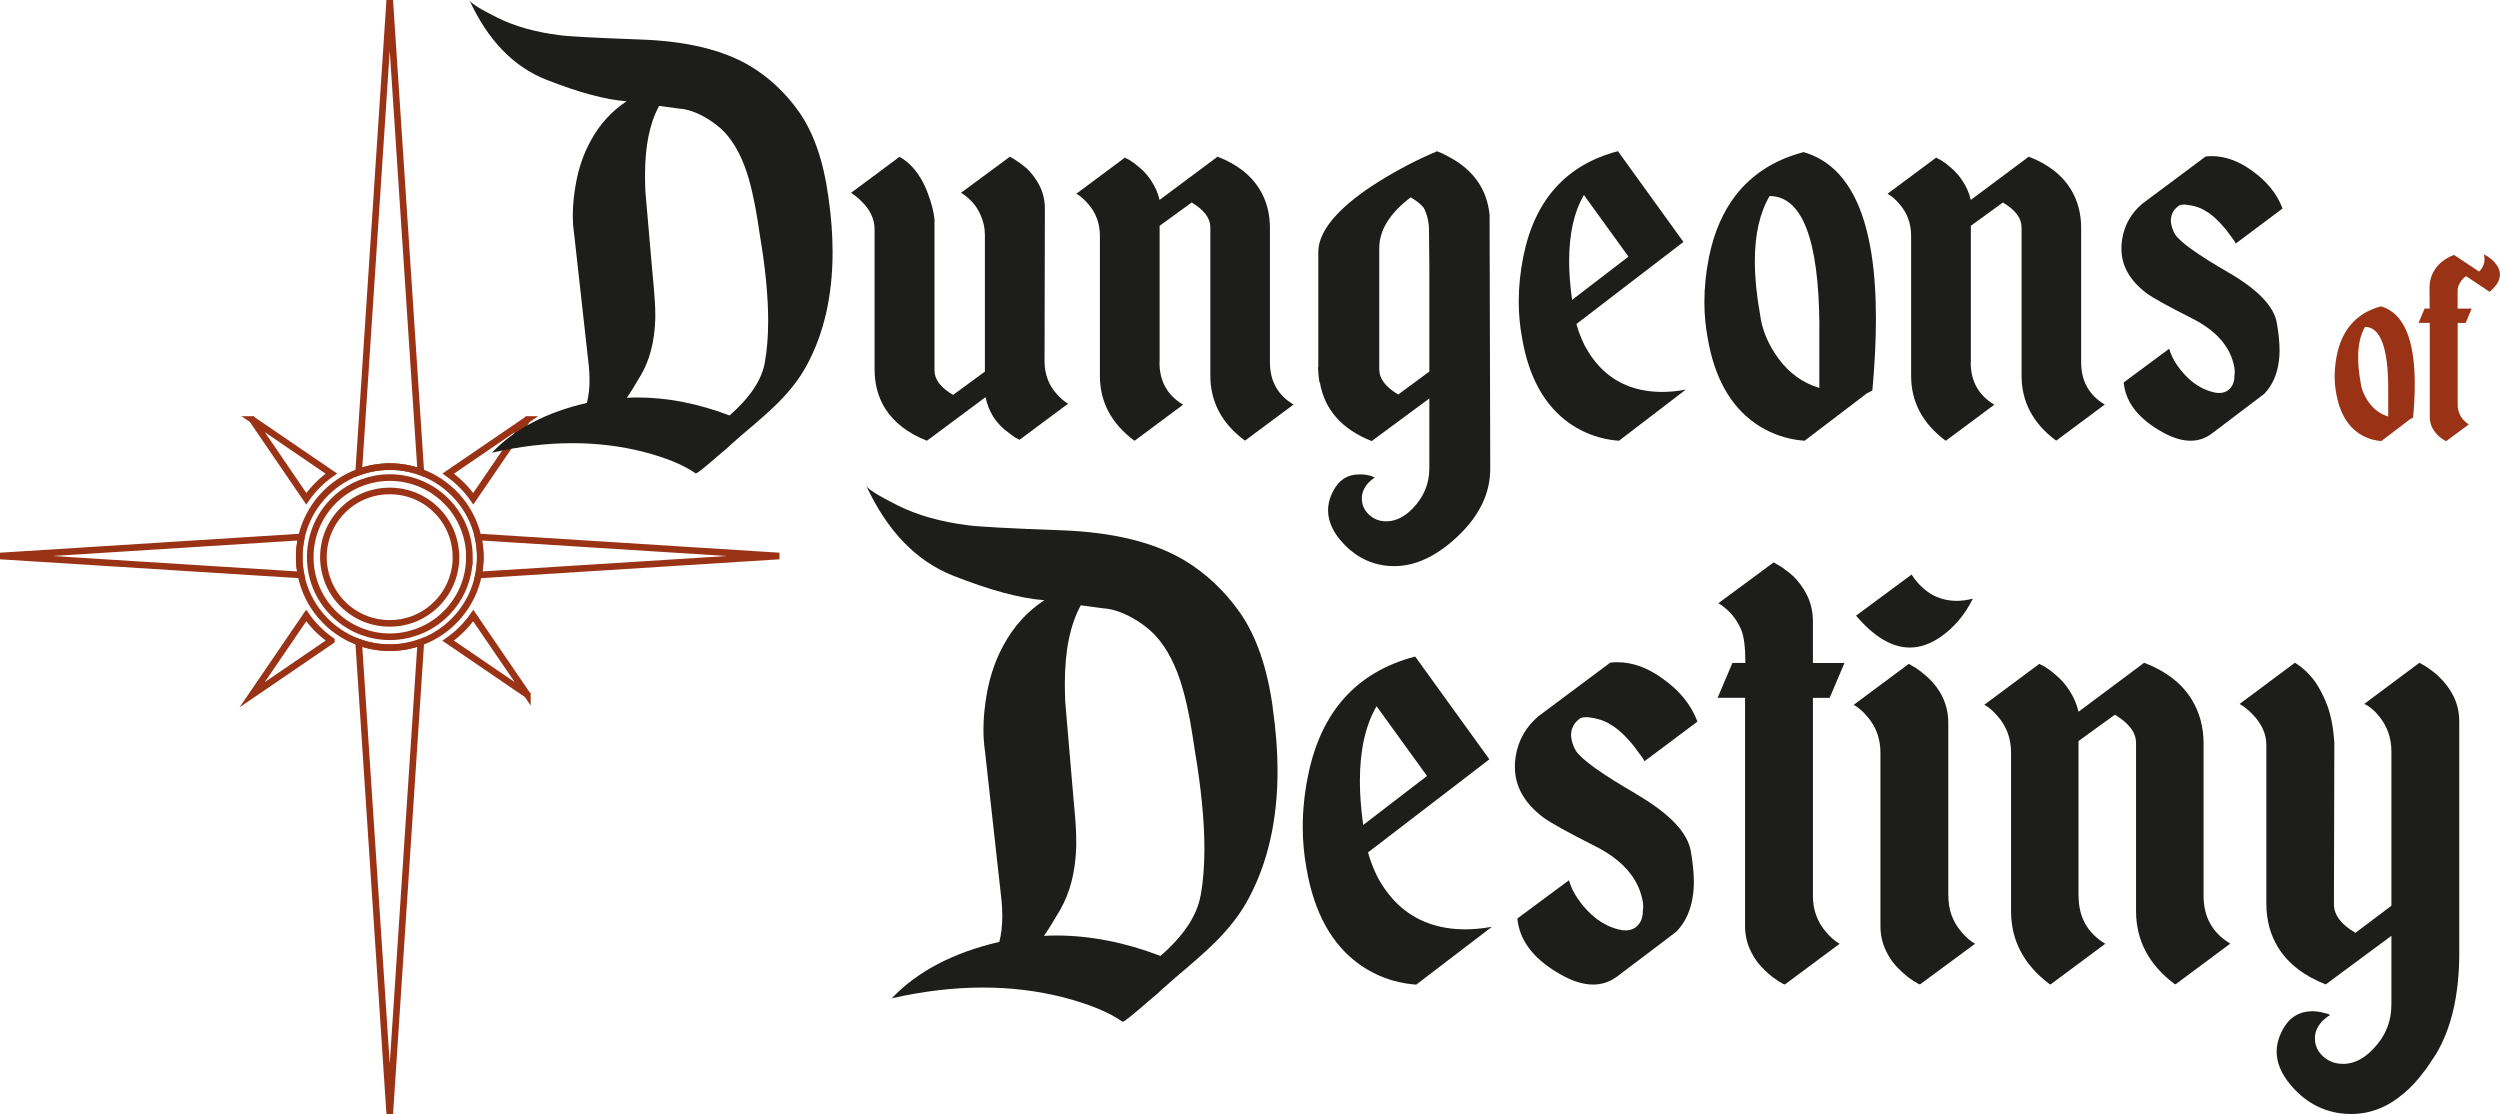 <?xml version="1.0" encoding="UTF-8"?>
<svg id="Capa_1" data-name="Capa 1" xmlns="http://www.w3.org/2000/svg" viewBox="0 0 378.01 168.48">
  <defs>
    <style>
      .cls-1 {
        fill: #1d1d1b;
      }

      .cls-2 {
        fill: #9a3315;
      }

      .cls-3 {
        fill: none;
        stroke: #9a3315;
        stroke-miterlimit: 10;
      }
    </style>
  </defs>
  <g>
    <path class="cls-3" d="M72.62,84.24c0,.92-.09,1.83-.27,2.7-.94,4.71-4.3,8.54-8.72,10.16-1.46.53-3.05.83-4.7.83s-3.23-.29-4.7-.83c-4.42-1.62-7.78-5.45-8.72-10.16-.17-.87-.27-1.78-.27-2.7,0-1.05.12-2.07.34-3.05,1.04-4.54,4.33-8.23,8.65-9.81,1.46-.53,3.05-.83,4.7-.83s3.23.29,4.7.83c4.31,1.58,7.62,5.26,8.65,9.81.22.98.34,2,.34,3.05Z"/>
    <path class="cls-3" d="M70.97,84.24c0,.81-.08,1.61-.23,2.38-.83,4.14-3.78,7.51-7.67,8.93-1.29.47-2.68.73-4.13.73s-2.84-.26-4.13-.73c-3.89-1.42-6.84-4.79-7.67-8.93-.15-.77-.23-1.56-.23-2.38,0-.92.1-1.82.3-2.68.91-4,3.81-7.24,7.6-8.62,1.29-.47,2.68-.73,4.13-.73s2.84.26,4.13.73c3.79,1.39,6.7,4.63,7.61,8.63.2.86.3,1.76.3,2.68Z"/>
    <path class="cls-3" d="M68.95,84.24c0,.68-.07,1.34-.2,1.98-.69,3.45-3.15,6.25-6.39,7.44-1.07.39-2.23.6-3.44.6s-2.37-.21-3.44-.6c-3.24-1.18-5.69-3.99-6.38-7.44-.13-.64-.2-1.3-.2-1.98,0-.77.09-1.51.25-2.23.76-3.33,3.17-6.03,6.33-7.18,1.07-.39,2.23-.6,3.44-.6s2.37.21,3.44.6c3.16,1.15,5.58,3.85,6.33,7.18.16.72.25,1.47.25,2.23Z"/>
    <path class="cls-3" d="M58.93,97.93c1.65,0,3.23-.29,4.7-.83l-4.7,71.35-4.7-71.35c1.46.53,3.05.83,4.7.83Z"/>
    <path class="cls-3" d="M58.93,70.56c-1.65,0-3.23.29-4.7.83L58.93.03l4.7,71.35c-1.46-.53-3.05-.83-4.7-.83Z"/>
    <path class="cls-3" d="M45.59,81.19c-.22.98-.34,2-.34,3.05,0,.92.09,1.83.27,2.7L.03,84.07l45.56-2.88Z"/>
    <path class="cls-3" d="M72.35,86.94c.17-.87.27-1.78.27-2.7,0-1.05-.12-2.07-.34-3.05l45.55,2.88-45.48,2.87Z"/>
    <path class="cls-3" d="M50.1,96.87l-11.98,8.18,8.18-11.98c1.03,1.48,2.32,2.76,3.8,3.79Z"/>
    <path class="cls-3" d="M79.74,63.43l-8.18,11.98c-1.03-1.48-2.32-2.76-3.79-3.8l11.98-8.18Z"/>
    <path class="cls-3" d="M38.12,63.43l11.98,8.18c-1.48,1.04-2.76,2.32-3.79,3.8l-8.18-11.98Z"/>
    <path class="cls-3" d="M79.74,105.05l-11.98-8.18c1.48-1.03,2.76-2.32,3.8-3.79l8.18,11.98Z"/>
  </g>
  <g>
    <g>
      <path class="cls-1" d="M125.25,29.74c.43,2.94.64,5.73.64,8.37,0,6.6-1.3,12.31-3.91,17.13-1.02,1.91-2.48,3.81-4.36,5.69-1.16,1.16-2.94,2.74-5.35,4.75-.07.07-.5.45-1.29,1.14-.43.36-.79.69-1.09.99l-1.24,1.04c-2.08,1.82-3.22,2.72-3.42,2.72h-.05c-1.85-1.29-4.51-2.38-7.97-3.27-3.4-.86-6.95-1.29-10.65-1.29-3.9,0-7.96.48-12.18,1.44,3.43-3.6,8.22-6.11,14.36-7.53.26-1.02.4-2.16.4-3.42,0-.66-.03-1.35-.1-2.08l-2.23-20.06c-.13-.89-.2-1.83-.2-2.82,0-1.45.15-3.02.45-4.7.43-2.44,1.19-4.64,2.28-6.59,1.32-2.44,3.12-4.42,5.4-5.94-3.17-.23-7.22-1.32-12.16-3.27-4.94-1.95-8.81-5.96-11.61-12.03.2.46,1.6,1.35,4.21,2.65,2.61,1.3,5.73,2.19,9.36,2.65,1.42.2,5.57.42,12.45.67,6.88.25,12.36,1.58,16.42,3.99,2.91,1.75,5.38,4.08,7.43,6.98,2.21,3.17,3.68,7.43,4.41,12.78ZM115.65,54.75c.33-1.82.5-3.9.5-6.24,0-3.73-.43-8.12-1.29-13.17l-.3-1.98-.35-2.03c-.3-1.58-.61-2.95-.94-4.11-.86-3.07-2.1-5.48-3.71-7.23-.86-.89-1.91-1.68-3.17-2.38-1.35-.73-2.59-1.12-3.71-1.19l-3.02-.4c-1.42,2.58-2.13,6.06-2.13,10.45,0,.79.02,1.6.05,2.43l.45,5.2.45,5.2.2,2.23.2,2.23c.13,1.42.2,2.69.2,3.81v.64c-.1,3.37-.83,6.21-2.18,8.52-.92,1.58-1.63,2.72-2.13,3.42.53-.03,1.06-.05,1.58-.05,4.56,0,9.21.91,13.96,2.72,3.1-2.71,4.89-5.4,5.35-8.07Z"/>
      <path class="cls-1" d="M157.94,54.65c0,1.02.18,1.98.54,2.87.3.73.71,1.39,1.24,1.98.59.69,1.19,1.2,1.78,1.54l-7.33,5.45h-.05l-.15-.1-.2-.1-.3-.15-.69-.5-.89-.69c-.69-.59-1.27-1.25-1.73-1.98-.56-.92-.94-1.9-1.14-2.92l-8.86,6.59c-2.87-1.12-4.99-2.76-6.34-4.9-1.06-1.72-1.58-3.68-1.58-5.89v-21.19c0-.79-.18-1.55-.54-2.28-.3-.63-.71-1.2-1.24-1.73-.59-.63-1.19-1.12-1.78-1.49l7.33-5.45c1.06.59,1.98,1.45,2.77,2.58.63.89,1.16,1.93,1.58,3.12.5,1.35.81,2.59.94,3.71v22.88c0,1.39.94,2.62,2.82,3.71l4.8-3.52v-20.65c0-1.02-.2-1.98-.59-2.87-.3-.73-.69-1.39-1.19-1.98-.63-.69-1.24-1.2-1.83-1.54l7.38-5.45h.05l.05.05.1.05.25.15.35.2c.3.2.58.4.84.59.36.26.69.53.99.79.76.76,1.37,1.58,1.83,2.48.56,1.09.84,2.26.84,3.52,0,1.42-.02,9.13-.05,23.13Z"/>
      <path class="cls-1" d="M175.32,54.8c0,2.84,1.19,4.97,3.57,6.39l-7.33,5.45-.05-.05h-.05c-3.43-2.58-5.15-5.83-5.15-9.76v-21.15c0-1.88-.59-3.5-1.78-4.85-.59-.69-1.19-1.2-1.78-1.54l7.33-5.45h.05l.15.1.2.1.3.15c.23.17.48.33.74.5.3.23.58.46.84.69.69.59,1.27,1.26,1.73,1.98.59.89,1.01,1.85,1.24,2.87l8.77-6.54c2.91,1.12,5.02,2.76,6.34,4.9,1.06,1.72,1.58,3.68,1.58,5.89v20.3c0,2.84,1.19,4.97,3.57,6.39l-7.33,5.45-.05-.05h-.05c-3.43-2.58-5.15-5.83-5.15-9.76v-22.43c0-1.39-.94-2.64-2.82-3.76l-4.85,3.52v20.65Z"/>
      <path class="cls-1" d="M225.23,32.37c0,.13.02,6.5.05,19.11.03,12.61.05,19.08.05,19.41,0,3.86-1.78,7.39-5.35,10.6-3.04,2.74-6.09,4.11-9.16,4.11-.53,0-1.04-.03-1.54-.1-2.61-.4-4.82-1.68-6.64-3.86-1.22-1.49-1.83-2.97-1.83-4.46,0-.99.26-1.98.79-2.97.86-1.65,2.16-2.48,3.91-2.48h.3c.46,0,.92.07,1.39.2l.5.2.15.05h.05c-1.19.79-1.85,1.75-1.98,2.87v.35c0,.89.33,1.67.99,2.33.73.73,1.62,1.09,2.67,1.09h.25c1.32-.07,2.58-.71,3.76-1.93,1.68-1.72,2.53-3.75,2.53-6.09v-10.55l-8.72,6.44c-4.49-1.78-7.1-4.72-7.82-8.81h-.05c-.13-.66-.21-1.44-.25-2.33h.05v-17.43c0-1.78.92-3.66,2.77-5.65,1.52-1.62,3.58-3.25,6.19-4.9,3-1.88,6.01-3.45,9.01-4.7.53.2,1.06.45,1.58.74,3.8,1.95,5.91,4.87,6.34,8.77ZM216.12,56.19v-15.7c-.03-2.24-.05-4.13-.05-5.65,0-1.22-.26-2.36-.79-3.42-.46-.56-1.12-1.09-1.98-1.58-3.17,2.41-4.75,4.97-4.75,7.68v18.32c0,1.42.96,2.69,2.87,3.81l4.7-3.47Z"/>
      <path class="cls-1" d="M238.36,49.01c.33,1.16.76,2.26,1.29,3.32.79,1.45,1.73,2.69,2.82,3.71,2.34,2.15,5.3,3.22,8.86,3.22,1.12,0,2.31-.12,3.57-.35l-10.1,7.73c-.43-.03-.87-.08-1.34-.15-.59-.1-1.19-.23-1.78-.4-1.58-.46-3.04-1.16-4.36-2.08-3.76-2.64-6.16-6.95-7.18-12.92-.33-1.78-.5-3.61-.5-5.5,0-2.21.23-4.47.69-6.78,1.72-8.58,6.49-13.9,14.31-15.95l9.9,13.72-.25.2-15.95,12.23ZM239.49,29.5c-1.49,2.54-2.23,5.88-2.23,10,0,1.78.15,3.73.45,5.84l8.52-6.54-6.73-9.31Z"/>
      <path class="cls-1" d="M282.23,59.51l-9.36,7.13c-.43-.03-.87-.08-1.34-.15-.59-.1-1.19-.23-1.78-.4-1.58-.46-3.04-1.16-4.36-2.08-3.76-2.64-6.16-6.93-7.18-12.88-.33-1.78-.5-3.6-.5-5.45,0-2.21.23-4.47.69-6.78.76-3.76,2.13-6.92,4.11-9.46,2.51-3.17,5.91-5.32,10.2-6.44,7.3,2.11,10.94,10.5,10.94,25.16,0,3.33-.18,6.97-.54,10.89l-.89.45ZM275.1,49.35c-.07-13.11-2.58-19.68-7.53-19.71-1.49,2.54-2.23,5.83-2.23,9.85,0,2.44.26,5.13.79,8.07.3,2.31,1.22,4.52,2.77,6.64,1.62,2.21,3.68,3.7,6.19,4.46v-9.31Z"/>
      <path class="cls-1" d="M297.98,54.8c0,2.84,1.19,4.97,3.57,6.39l-7.33,5.45-.05-.05h-.05c-3.43-2.58-5.15-5.83-5.15-9.76v-21.15c0-1.88-.59-3.5-1.78-4.85-.59-.69-1.19-1.2-1.78-1.54l7.33-5.45h.05l.15.1.2.1.3.15c.23.17.48.33.74.5.3.23.58.46.84.69.69.59,1.27,1.26,1.73,1.98.59.89,1.01,1.85,1.24,2.87l8.77-6.54c2.91,1.12,5.02,2.76,6.34,4.9,1.06,1.72,1.58,3.68,1.58,5.89v20.3c0,2.84,1.19,4.97,3.57,6.39l-7.33,5.45-.05-.05h-.05c-3.43-2.58-5.15-5.83-5.15-9.76v-22.43c0-1.39-.94-2.64-2.82-3.76l-4.85,3.52v20.65Z"/>
      <path class="cls-1" d="M336.88,41.16c4.54,2.62,7.01,5.21,7.4,7.75.26,1.52.4,2.89.4,4.11,0,.53-.03,1.04-.1,1.54-.26,2.08-1.01,3.75-2.23,5-.2.17-2.86,2.18-7.97,6.04-.96.69-2.01,1.04-3.17,1.04-1.45,0-3.09-.56-4.9-1.68-3.2-1.95-4.94-4.32-5.2-7.13l6.88-5.1c.23.83.63,1.65,1.19,2.48,1.52,2.18,3.3,3.53,5.35,4.06.36.1.69.15.99.15.92,0,1.6-.4,2.03-1.19.1-.17.18-.41.25-.74l.05-.35v-.35c.03-.2.05-.4.05-.59,0-.3-.03-.58-.1-.84-.59-2.97-2.71-5.37-6.34-7.21-3.63-1.83-5.94-3.11-6.93-3.84-2.51-1.91-3.76-4.14-3.76-6.69v-.54c.17-2.34,1.06-4.29,2.67-5.84l.5-.45,9.56-7.13c.3-.03.61-.05.94-.05,2.01,0,4.03.73,6.04,2.18,2.28,1.62,3.83,3.53,4.65,5.74l-7.08,5.3c0-.13-.5-.84-1.49-2.13-1.09-1.32-2.1-2.24-3.02-2.77-.79-.53-1.83-.86-3.12-.99h-.2c-.36,0-.64.07-.84.2l-.1.1c-.69.53-1.04,1.26-1.04,2.18v.1c.03.33.12.69.25,1.09.1.26.23.54.4.84.79,1.19,3.46,3.1,8,5.72Z"/>
    </g>
    <g>
      <path class="cls-2" d="M364.44,63.36l-4.37,3.33c-.2-.02-.41-.04-.62-.07-.28-.05-.55-.11-.83-.18-.74-.22-1.42-.54-2.03-.97-1.76-1.23-2.87-3.24-3.35-6.01-.15-.83-.23-1.68-.23-2.54,0-1.03.11-2.09.32-3.17.35-1.76.99-3.23,1.92-4.42,1.17-1.48,2.76-2.48,4.76-3.01,3.41.99,5.11,4.9,5.11,11.74,0,1.56-.08,3.25-.25,5.09l-.42.21ZM361.11,58.63c-.03-6.12-1.2-9.19-3.51-9.2-.69,1.19-1.04,2.72-1.04,4.6,0,1.14.12,2.4.37,3.77.14,1.08.57,2.11,1.29,3.1.76,1.03,1.72,1.73,2.89,2.08v-4.35Z"/>
      <path class="cls-2" d="M367.38,48.82h-1.69l.92-2.17h.76l-.02-3.07c0-1.03.25-1.95.76-2.75.62-1,1.6-1.76,2.94-2.29l3.79,2.52c.31-.29.53-.62.67-.99.11-.26.16-.55.16-.86,0-.25-.04-.5-.12-.76.82.39,1.46.92,1.94,1.6.34.48.51.96.51,1.46,0,.11,0,.22-.02.32-.12.77-.65,1.54-1.57,2.31l-.05-.07-3.47-2.31c-.35.22-.66.53-.9.95-.26.42-.39.82-.39,1.2v2.75h2.13l-.92,2.17h-1.2v12.35c0,.88.28,1.63.83,2.27.29.32.58.56.86.72l-3.44,2.54-.02-.02h-.02l-.05-.02-.12-.07-.16-.09c-.14-.09-.27-.18-.39-.28-.17-.12-.32-.25-.46-.39-.35-.34-.64-.72-.86-1.13-.26-.51-.39-1.06-.39-1.64v-14.22Z"/>
    </g>
    <g>
      <path class="cls-1" d="M192.44,107.07c.49,3.33.73,6.49.73,9.48,0,7.48-1.48,13.95-4.43,19.41-1.16,2.17-2.81,4.32-4.94,6.45-1.31,1.31-3.33,3.1-6.06,5.39-.07.07-.56.5-1.46,1.29-.49.41-.9.79-1.23,1.12l-1.4,1.18c-2.36,2.06-3.65,3.09-3.87,3.09h-.06c-2.09-1.46-5.11-2.69-9.03-3.7-3.85-.97-7.87-1.46-12.06-1.46-4.41,0-9.01.54-13.8,1.63,3.89-4.08,9.31-6.92,16.27-8.53.3-1.16.45-2.45.45-3.87,0-.75-.04-1.53-.11-2.36l-2.52-22.72c-.15-1.01-.22-2.08-.22-3.2,0-1.65.17-3.42.5-5.33.49-2.77,1.35-5.25,2.58-7.46,1.5-2.77,3.53-5.01,6.12-6.73-3.59-.26-8.18-1.5-13.77-3.7-5.59-2.21-9.98-6.75-13.16-13.63.22.52,1.81,1.52,4.77,3,2.95,1.48,6.49,2.48,10.6,3,1.61.22,6.31.48,14.11.76,7.8.28,14,1.79,18.6,4.52,3.29,1.98,6.1,4.62,8.42,7.91,2.51,3.59,4.17,8.42,4.99,14.47ZM181.55,135.4c.37-2.06.56-4.41.56-7.07,0-4.23-.49-9.2-1.46-14.92l-.34-2.24-.39-2.3c-.34-1.8-.69-3.35-1.07-4.66-.97-3.48-2.38-6.21-4.21-8.19-.97-1.01-2.17-1.91-3.59-2.69-1.53-.82-2.94-1.27-4.21-1.35l-3.42-.45c-1.61,2.92-2.41,6.86-2.41,11.84,0,.9.02,1.81.06,2.75l.5,5.89.5,5.89.22,2.52.22,2.52c.15,1.61.22,3.05.22,4.32v.73c-.11,3.82-.94,7.03-2.47,9.65-1.05,1.8-1.85,3.09-2.41,3.87.6-.04,1.2-.06,1.8-.06,5.16,0,10.44,1.03,15.82,3.09,3.52-3.07,5.54-6.12,6.06-9.14Z"/>
      <path class="cls-1" d="M206.85,128.9c.37,1.31.86,2.56,1.46,3.76.9,1.65,1.96,3.05,3.2,4.21,2.66,2.43,6,3.65,10.04,3.65,1.27,0,2.62-.13,4.04-.39l-11.45,8.75c-.49-.04-.99-.09-1.51-.17-.67-.11-1.35-.26-2.02-.45-1.8-.52-3.44-1.31-4.94-2.36-4.26-2.99-6.98-7.87-8.13-14.64-.37-2.02-.56-4.1-.56-6.23,0-2.51.26-5.07.79-7.69,1.94-9.72,7.35-15.75,16.21-18.07l11.22,15.54-.28.22-18.07,13.86ZM208.14,106.79c-1.68,2.88-2.52,6.66-2.52,11.33,0,2.02.17,4.23.5,6.62l9.65-7.41-7.63-10.55Z"/>
      <path class="cls-1" d="M247.28,120c5.14,2.97,7.94,5.9,8.39,8.78.3,1.72.45,3.27.45,4.66,0,.6-.04,1.18-.11,1.74-.3,2.36-1.14,4.25-2.52,5.67-.22.19-3.24,2.47-9.03,6.84-1.08.79-2.28,1.18-3.59,1.18-1.65,0-3.5-.64-5.55-1.91-3.63-2.21-5.59-4.9-5.89-8.08l7.8-5.78c.26.94.71,1.87,1.35,2.81,1.72,2.47,3.74,4,6.06,4.6.41.11.79.17,1.12.17,1.05,0,1.81-.45,2.3-1.35.11-.19.21-.47.28-.84l.06-.39v-.39c.04-.22.06-.45.06-.67,0-.34-.04-.65-.11-.95-.67-3.37-3.07-6.09-7.18-8.16s-6.73-3.53-7.85-4.35c-2.84-2.17-4.26-4.69-4.26-7.57v-.62c.19-2.66,1.2-4.86,3.03-6.62l.56-.5,10.83-8.08c.34-.04.69-.06,1.07-.06,2.28,0,4.56.82,6.84,2.47,2.58,1.83,4.34,4,5.27,6.51l-8.02,6c0-.15-.56-.95-1.68-2.41-1.23-1.5-2.38-2.54-3.42-3.14-.9-.6-2.08-.97-3.53-1.12h-.22c-.41,0-.73.08-.95.22l-.11.11c-.79.6-1.18,1.42-1.18,2.47v.11c.04.37.13.79.28,1.23.11.3.26.62.45.95.9,1.35,3.92,3.51,9.06,6.48Z"/>
      <path class="cls-1" d="M274.12,105.5v29.96c0,2.13.67,3.96,2.02,5.5.67.79,1.35,1.37,2.02,1.74l-8.3,6.17-.06-.06h-.11l-.11-.06-.28-.17-.39-.22c-.3-.22-.62-.45-.95-.67-.37-.3-.73-.62-1.07-.95-.9-.82-1.59-1.74-2.08-2.75-.64-1.23-.95-2.56-.95-3.98v-34.5h-4.15l2.24-5.27h1.96c0-2.39-.22-4.1-.67-5.11-.34-.79-.8-1.53-1.4-2.24-.67-.75-1.35-1.31-2.02-1.68l8.36-6.17h.06l.06.06.11.06.28.17.39.22c.34.19.65.41.95.67.37.26.75.56,1.12.9.86.86,1.53,1.78,2.02,2.75.64,1.27.95,2.62.95,4.04v6.34h4.77l-2.24,5.27h-2.52Z"/>
      <path class="cls-1" d="M294.6,135.46c0,2.13.67,3.96,2.02,5.5.67.79,1.35,1.37,2.02,1.74l-8.36,6.17-.06-.06h-.06l-.11-.06-.28-.17-.39-.22c-.34-.22-.65-.45-.95-.67-.37-.3-.73-.62-1.07-.95-.9-.82-1.59-1.74-2.08-2.75-.64-1.23-.95-2.56-.95-3.98v-26.2c0-2.13-.67-3.96-2.02-5.5-.67-.79-1.35-1.37-2.02-1.74l8.3-6.17h.06l.11.06.11.06.28.17.39.22c.3.19.62.41.95.67.37.3.73.6,1.07.9.9.86,1.59,1.78,2.08,2.75.64,1.27.95,2.62.95,4.04v26.2ZM289.04,86.87c.3.49.65.95,1.07,1.4.56.6,1.16,1.1,1.8,1.51,1.2.71,2.51,1.07,3.93,1.07.79,0,1.61-.11,2.47-.34-1.23,2.47-2.88,4.41-4.94,5.83-1.53,1.05-3.07,1.57-4.6,1.57-2.69,0-5.4-1.61-8.13-4.82l8.42-6.23Z"/>
      <path class="cls-1" d="M314.29,135.46c0,3.22,1.35,5.63,4.04,7.24l-8.3,6.17-.06-.06h-.06c-3.89-2.92-5.83-6.6-5.83-11.05v-23.96c0-2.13-.67-3.96-2.02-5.5-.67-.79-1.35-1.37-2.02-1.74l8.3-6.17h.06l.17.11.22.11.34.17c.26.19.54.37.84.56.34.26.65.52.95.79.79.67,1.44,1.42,1.96,2.24.67,1.01,1.14,2.1,1.4,3.25l9.93-7.41c3.29,1.27,5.69,3.12,7.18,5.55,1.2,1.94,1.8,4.17,1.8,6.68v23c0,3.22,1.35,5.63,4.04,7.24l-8.3,6.17-.06-.06h-.06c-3.89-2.92-5.83-6.6-5.83-11.05v-25.41c0-1.57-1.07-2.99-3.2-4.26l-5.5,3.98v23.39Z"/>
      <path class="cls-1" d="M365.85,100.23l.06.06h.06l.11.06.28.17.39.22c.34.22.65.45.95.67.41.3.79.62,1.12.95.86.82,1.55,1.74,2.08,2.75.64,1.23.95,2.56.95,3.98v35.34c-.04,6.13-1.22,11.13-3.53,14.98l-.79,1.18c-.34.56-.69,1.07-1.07,1.51-.94,1.27-1.93,2.34-2.97,3.2-2.43,2.09-5.09,3.14-7.97,3.14-.56,0-1.12-.04-1.68-.11-2.95-.41-5.46-1.85-7.52-4.32-1.38-1.65-2.08-3.31-2.08-4.99,0-1.08.3-2.19.9-3.31.97-1.83,2.45-2.77,4.43-2.81.64,0,1.27.09,1.91.28.22.04.43.09.62.17l.17.11h.06c-1.38.86-2.15,1.93-2.3,3.2v.39c0,.97.37,1.83,1.12,2.58.86.82,1.89,1.23,3.09,1.23h.28c1.5-.07,2.92-.8,4.26-2.19,1.87-1.91,2.81-4.17,2.81-6.79v-10.38l-9.93,7.35c-3.25-1.27-5.65-3.12-7.18-5.55-1.2-1.94-1.8-4.17-1.8-6.68v-24.01c0-.9-.21-1.76-.62-2.58-.34-.67-.8-1.33-1.4-1.96-.67-.71-1.35-1.25-2.02-1.63l8.36-6.23c1.16.71,2.19,1.68,3.09,2.92.71,1.05,1.31,2.23,1.8,3.53.56,1.53.92,3.39,1.07,5.55l-.06,24.52c0,1.61,1.08,3.05,3.25,4.32l5.44-4.1v-23.34c0-2.09-.67-3.93-2.02-5.5-.67-.79-1.37-1.35-2.08-1.68l8.36-6.23Z"/>
    </g>
  </g>
</svg>